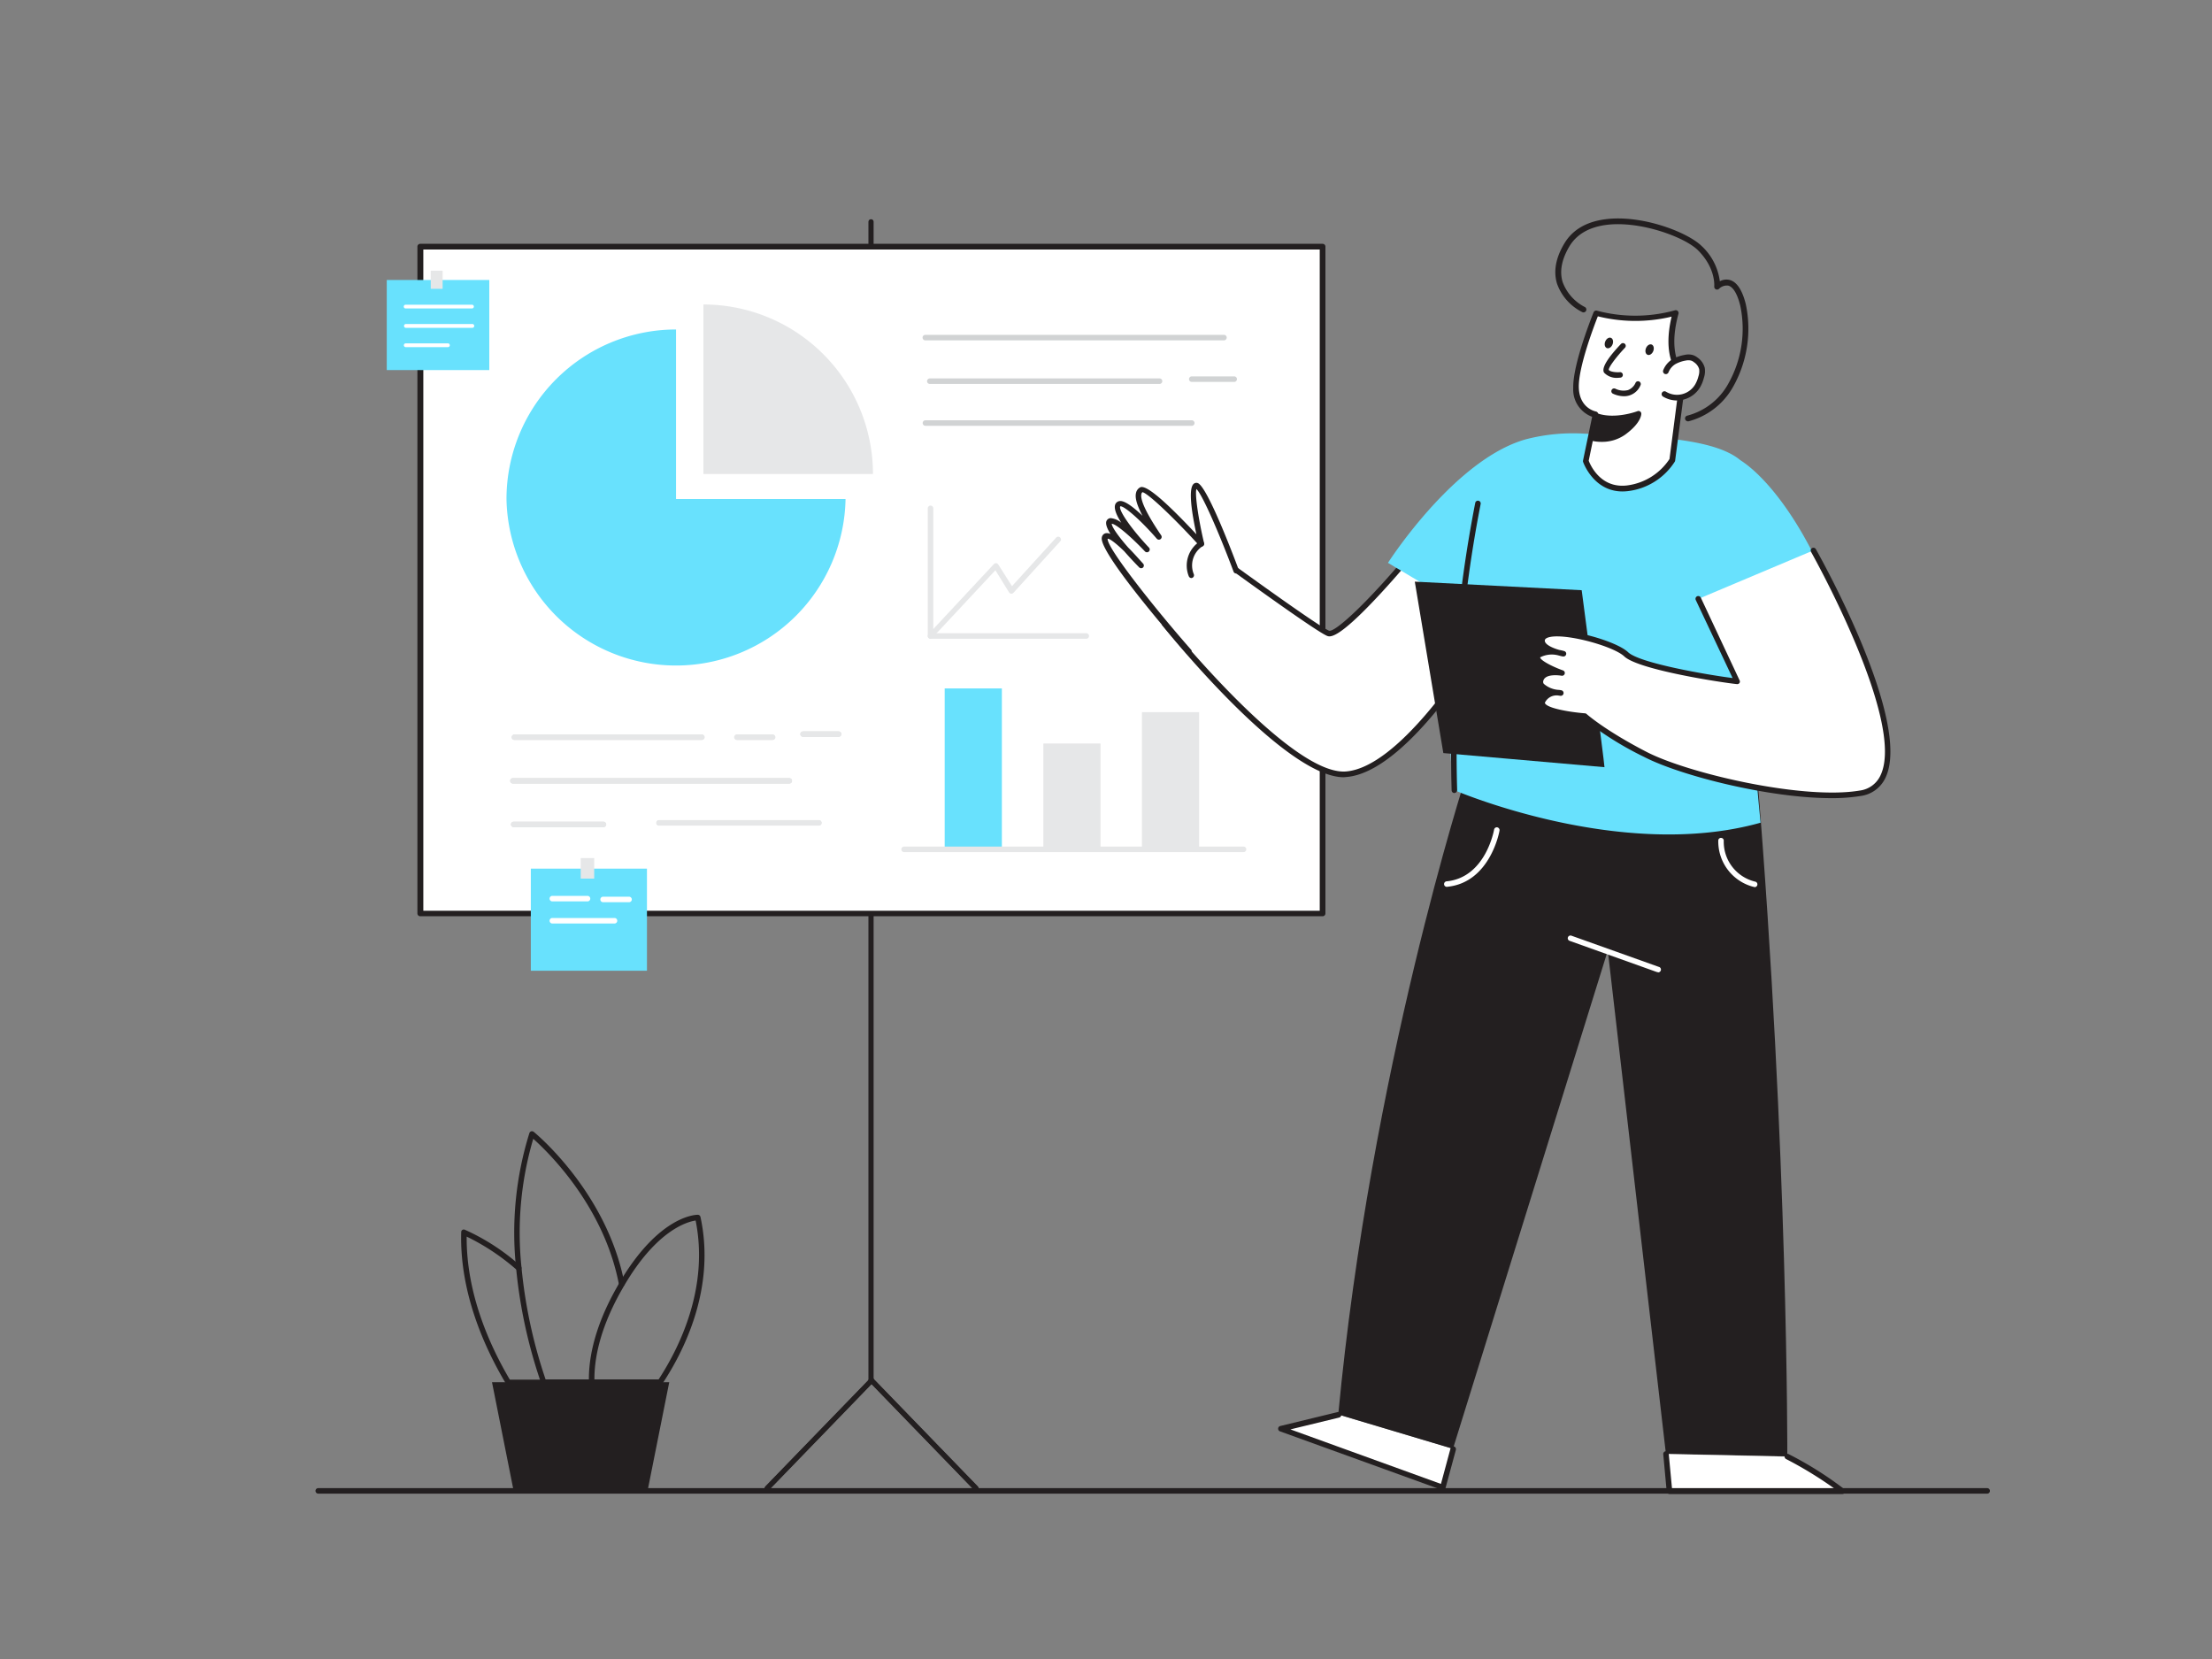 <svg xmlns="http://www.w3.org/2000/svg" viewBox="0 0 400 300"><rect x="0" y="0" width="400" height="300" fill="#808080" stroke="none"/><g id="_001" data-name="001"><polyline points="262.79 261.99 260.91 268.93 231.63 258.33 242.04 255.79" fill="#fff"/><path d="M260.91,269.43a.47.47,0,0,1-.17,0l-29.28-10.6a.5.5,0,0,1-.33-.5.49.49,0,0,1,.38-.46l10.41-2.53a.5.5,0,1,1,.24,1l-8.81,2.14,27.22,9.86,1.73-6.42a.51.51,0,0,1,.62-.36.52.52,0,0,1,.35.62l-1.88,6.94a.54.54,0,0,1-.25.32A.59.59,0,0,1,260.91,269.43Z" fill="#231f20"/><path d="M157.51,250.1a.5.5,0,0,1-.5-.5V40.12a.5.5,0,0,1,.5-.5.5.5,0,0,1,.5.5V249.6A.5.5,0,0,1,157.51,250.1Z" fill="#d1d3d4"/><path d="M176.47,269.62a.51.51,0,0,1-.36-.15L157.6,250.35l-18.51,19.12a.5.5,0,0,1-.71,0,.51.51,0,0,1,0-.71l18.87-19.48a.51.51,0,0,1,.72,0l18.87,19.48a.5.5,0,0,1,0,.71A.49.49,0,0,1,176.47,269.62Z" fill="#d1d3d4"/><path d="M157.51,250.1a.5.5,0,0,1-.5-.5V40.12a.5.5,0,0,1,.5-.5.5.5,0,0,1,.5.5V249.6A.5.5,0,0,1,157.51,250.1Z" fill="#231f20"/><path d="M176.47,269.62a.51.51,0,0,1-.36-.15L157.6,250.35l-18.51,19.12a.5.5,0,0,1-.71,0,.51.51,0,0,1,0-.71l18.87-19.48a.51.51,0,0,1,.72,0l18.87,19.48a.5.5,0,0,1,0,.71A.49.49,0,0,1,176.47,269.62Z" fill="#231f20"/><rect x="76.04" y="44.6" width="163.13" height="120.57" fill="#fff"/><path d="M239.16,165.69H76a.52.52,0,0,1-.52-.52V44.6a.51.51,0,0,1,.52-.51H239.16a.51.51,0,0,1,.52.51V165.17A.52.52,0,0,1,239.16,165.69Zm-162.61-1h162.1V45.12H76.55Z" fill="#231f20"/><circle cx="112.06" cy="96.43" r="2.63" fill="#fff"/><circle cx="142.65" cy="86.48" r="2.63" fill="#fff"/><circle cx="161.61" cy="98.31" r="2.63" fill="#fff"/><circle cx="128.76" cy="109.57" r="2.63" fill="#fff"/><path d="M265.12,140.32S247.85,193.63,242,255.79l20.74,6.2,28-90.1,10.51,91,21.95.47s.2-54.35-5.43-123C306.4,140.12,265.12,140.32,265.12,140.32Z" fill="#231f20"/><path d="M210.6,112.81s22.51,28.12,32.89,27.22,23.25-22.12,23.25-22.12L256.13,99.18s-13.54,16.47-16,15.35-19.18-13.32-19.18-13.32" fill="#fff"/><path d="M243,140.55c-10.71,0-31.88-26.29-32.79-27.43a.5.5,0,1,1,.78-.62c.23.27,22.47,27.89,32.46,27,9.41-.82,21.22-19.26,22.7-21.63l-10.1-17.85c-1.06,1.27-3.77,4.48-6.64,7.57-7.64,8.22-8.95,7.62-9.51,7.36-2.5-1.14-18.59-12.87-19.28-13.37a.51.51,0,0,1-.11-.7.5.5,0,0,1,.7-.1c.17.12,16.69,12.17,19.1,13.26,1,.45,7.22-5.21,15.43-15.21a.49.49,0,0,1,.43-.18.48.48,0,0,1,.39.25l10.61,18.73a.49.49,0,0,1,0,.51c-.53.88-13.11,21.44-23.63,22.36Z" fill="#231f20"/><path d="M315.13,108.12,329,102.41c-4.93-10.52-10.48-16.77-14.31-19.21-4.89-4.07-17-4.35-28.13-4.78a34.07,34.07,0,0,0-10.57,1c-13,3.59-25,22.36-25,22.36l11.61,6.92s-1.29,25.54.38,34.18c0,0,30.11,13,55.39,5.89C318.35,148.8,314.83,111.42,315.13,108.12Z" fill="#68e1fd"/><path d="M288.49,75l-1.73,8.34s1.85,5.54,7.45,5a11.26,11.26,0,0,0,8.19-5.1l2-15.33s-3.74-2.69-1.38-11.27a27.16,27.16,0,0,1-14.38.07s-3.74,9.15-3.65,13.45S288.49,75,288.49,75Z" fill="#fff"/><path d="M293.4,88.87c-5.28,0-7.11-5.3-7.13-5.35a.5.5,0,0,1,0-.27l1.64-7.88a5.25,5.25,0,0,1-3.42-5.23c-.09-4.36,3.53-13.28,3.68-13.66a.51.51,0,0,1,.61-.3,26.91,26.91,0,0,0,14.08-.06.52.52,0,0,1,.52.11.51.51,0,0,1,.14.51c-2.21,8.08,1.16,10.7,1.19,10.72a.53.53,0,0,1,.21.49l-2,15.33a.6.6,0,0,1-.06.19,11.69,11.69,0,0,1-8.58,5.35C294,88.85,293.68,88.87,293.4,88.87Zm-6.11-5.56c.31.81,2.14,5,6.87,4.48A10.8,10.8,0,0,0,301.9,83l1.94-15c-.81-.77-3.22-3.75-1.56-10.74a28.14,28.14,0,0,1-13.34-.06c-.72,1.83-3.52,9.2-3.44,12.82.08,3.8,3,4.37,3.08,4.39a.52.52,0,0,1,.42.62Z" fill="#231f20"/><path d="M301.24,67.19a3.55,3.55,0,0,1,1.46-1.74,6.52,6.52,0,0,1,2-.7,2.58,2.58,0,0,1,1.17,0,2.26,2.26,0,0,1,.74.38,2.78,2.78,0,0,1,1.13,1.55,3.32,3.32,0,0,1-.14,1.56,7,7,0,0,1-.64,1.6,4.35,4.35,0,0,1-6,1.48" fill="#fff"/><path d="M303.27,72.42a4.91,4.91,0,0,1-2.55-.71.52.52,0,0,1-.17-.71.51.51,0,0,1,.71-.17,3.82,3.82,0,0,0,5.28-1.31,5.74,5.74,0,0,0,.59-1.47,2.83,2.83,0,0,0,.13-1.31,2.25,2.25,0,0,0-.93-1.24,1.52,1.52,0,0,0-.55-.3,2.18,2.18,0,0,0-.94,0,5.93,5.93,0,0,0-1.87.64,3.07,3.07,0,0,0-1.25,1.48.52.52,0,0,1-.67.3.53.53,0,0,1-.29-.67,4.12,4.12,0,0,1,1.67-2,7.07,7.07,0,0,1,2.2-.77,3,3,0,0,1,1.4,0,2.56,2.56,0,0,1,.92.47,3.26,3.26,0,0,1,1.32,1.85,3.76,3.76,0,0,1-.15,1.81,6.62,6.62,0,0,1-.69,1.72,4.89,4.89,0,0,1-3,2.23A4.53,4.53,0,0,1,303.27,72.42Z" fill="#231f20"/><path d="M305.16,76.18a.52.52,0,0,1-.12-1,11.9,11.9,0,0,0,7.46-5.74,20.27,20.27,0,0,0,2.19-14.19c-.67-2.67-1.54-3.43-2.16-3.6a2,2,0,0,0-1.66.56.52.52,0,0,1-.59.11.53.53,0,0,1-.29-.52c0-.14.29-3.36-3-6.6-2.45-2.37-10.47-5.32-16.54-4.53-3.12.41-5.36,1.72-6.66,3.89-1.39,2.34-1.8,4.5-1.22,6.43a8.33,8.33,0,0,0,4,4.52.51.51,0,0,1-.44.93,9.22,9.22,0,0,1-4.57-5.14c-.68-2.22-.24-4.67,1.32-7.27,1.46-2.45,3.95-3.93,7.4-4.38,6.59-.87,14.84,2.32,17.4,4.81A10.5,10.5,0,0,1,311,50.86a2.49,2.49,0,0,1,1.8-.23c1.28.35,2.25,1.81,2.89,4.35a21.36,21.36,0,0,1-2.31,15,13,13,0,0,1-8.09,6.22Z" fill="#231f20"/><path d="M287.82,79.18a7.15,7.15,0,0,0,5.81-1.06c2.7-2,2.67-3.35,2.67-3.35s-4.14,1.59-7.6.4Z" fill="#231f20"/><path d="M289.59,79.9a7.23,7.23,0,0,1-1.91-.24.49.49,0,0,1-.34-.58l.87-4a.51.51,0,0,1,.24-.33.53.53,0,0,1,.41,0c3.24,1.12,7.22-.38,7.26-.4a.5.5,0,0,1,.68.46c0,.16-.05,1.68-2.88,3.76A7.23,7.23,0,0,1,289.59,79.9Zm-1.17-1.1a6.57,6.57,0,0,0,4.91-1.08,8.11,8.11,0,0,0,2.16-2.17,12.76,12.76,0,0,1-6.42.26Z" fill="#231f20"/><path d="M263,143.41a.51.51,0,0,1-.5-.47,235.07,235.07,0,0,1,4.27-52,.49.49,0,0,1,.58-.39.5.5,0,0,1,.4.59,234.14,234.14,0,0,0-4.25,51.72.5.5,0,0,1-.47.53Z" fill="#231f20"/><path d="M290.14,138.73c0-.78-4.12-32-4.12-32l-30.18-1.55,5.16,31Z" fill="#231f20"/><path d="M327.92,99.53s23.37,41.39,8.45,43.92c-10.39,1.77-31.12-3-38.86-7s-10.95-6.92-10.95-6.92-8.64-.64-7.61-2.7a2.92,2.92,0,0,1,3.23-1.55s-4.13-.39-3.61-2.32,3.87-1.29,3.87-1.29-5.81-2.07-4.26-3.23,4.51-.26,4.51-.26-4-.72-3.86-2.45c.24-2.93,12.76.26,15.21,2.58s17.37,4.65,20.08,4.91l-7-14.92" fill="#fff"/><path d="M331.15,144.33c-11.13,0-27.14-4-33.87-7.47A58.56,58.56,0,0,1,286.36,130c-1.48-.12-6.92-.66-7.83-2.28a1.16,1.16,0,0,1,0-1.14,3.24,3.24,0,0,1,1.24-1.38,3.12,3.12,0,0,1-1.43-1,1.58,1.58,0,0,1-.24-1.37,2.34,2.34,0,0,1,1.9-1.64c-1.24-.6-2.43-1.37-2.55-2.16a1,1,0,0,1,.45-1,3.58,3.58,0,0,1,1.45-.6,2,2,0,0,1-1-1.75,1.55,1.55,0,0,1,1.15-1.34c3-1.16,12.62,1.43,14.91,3.6,2.09,2,14.56,4.13,18.9,4.67l-6.66-14.11a.5.5,0,0,1,.24-.67.51.51,0,0,1,.67.24l7,14.93a.5.5,0,0,1,0,.5.52.52,0,0,1-.45.21c-2.49-.24-17.74-2.55-20.38-5-2-1.92-11.21-4.41-13.87-3.4-.48.19-.5.41-.51.5-.05.7,1.33,1.36,2.62,1.72a6.29,6.29,0,0,1,.9.21.49.49,0,0,1,.34.59.5.5,0,0,1-.57.38c-.12,0-.46-.09-.9-.21a4.58,4.58,0,0,0-3.23.37c0,.49,2,1.6,4.12,2.36a.49.49,0,0,1,.32.6.5.5,0,0,1-.58.36s-2.91-.51-3.29.92a.6.6,0,0,0,.09.55,4.5,4.5,0,0,0,2.61,1.09,3.57,3.57,0,0,1,.54.07.5.5,0,0,1-.16,1l-.44-.06A2.34,2.34,0,0,0,279.4,127a.18.18,0,0,0,0,.2c.51.9,4.52,1.58,7.2,1.79a.47.47,0,0,1,.3.12s3.27,2.94,10.84,6.85,28.33,8.72,38.54,7a4.79,4.79,0,0,0,3.78-2.76c4.63-9.74-12.4-40.12-12.58-40.43a.5.5,0,0,1,.87-.49c.72,1.27,17.47,31.15,12.61,41.35a5.77,5.77,0,0,1-4.51,3.31A31.74,31.74,0,0,1,331.15,144.33Z" fill="#231f20"/><path d="M223.55,103.28s-6-16-7.31-15.44,1,10.49,1,10.49-9.59-10.44-10.83-9.76-.46,3.26,3.15,8.56c0,0-6.37-7.35-7.38-5.82s5.24,8.12,5.24,8.12-6-6.35-6.85-5.08,5.67,7.87,5.67,7.87-6.1-7.1-6.52-4.9,11.67,16.52,15.14,20.46" fill="#fff"/><path d="M214.87,118.28a.46.46,0,0,1-.37-.17c-.16-.18-15.82-18-15.26-20.89a.92.92,0,0,1,.68-.79,1.42,1.42,0,0,1,.89.13c-.67-1.07-1-2-.65-2.48a.86.86,0,0,1,.67-.39,3.57,3.57,0,0,1,1.94.84c-.93-1.45-1.48-2.78-1-3.5a1,1,0,0,1,.76-.43c.94-.06,2.55,1.22,4.07,2.67-1.29-2.46-1.32-3.52-1.17-4.14a1.48,1.48,0,0,1,.75-1c1-.54,4.4,2.32,10.17,8.49-.93-4.29-1.57-8.77-.29-9.25a.72.72,0,0,1,.57,0c1.7.77,6.09,12.22,7.39,15.71a.5.5,0,0,1-.93.35c-2.53-6.76-5.65-14-6.74-15-.32.94.41,5.69,1.39,9.8a.49.49,0,0,1-.25.55.5.5,0,0,1-.61-.1C212.63,94,207.67,89.23,206.6,89a.53.53,0,0,0-.2.33c-.18.74.29,2.65,3.58,7.48a.5.5,0,0,1-.79.61c-2.86-3.3-5.94-6-6.61-5.86-.4.62,2,4.1,5.19,7.46l0,0h0a.5.5,0,0,1-.73.69s0,0,0,0c-2.59-2.74-5.28-5-6-5,0,.56,1.19,2.28,3,4.33,1,1,2,2.15,2.67,2.88a.51.51,0,0,1,0,.69.5.5,0,0,1-.7,0c-.81-.83-1.79-1.86-2.71-2.92-1.44-1.4-2.64-2.33-3-2.27-.24,1.54,8.61,12.72,15.08,20.06a.51.51,0,0,1-.05.71A.5.5,0,0,1,214.87,118.28Z" fill="#231f20"/><path d="M217.25,98.33a4.67,4.67,0,0,0-1.8,5.7" fill="#fff"/><path d="M215.45,104.53a.52.52,0,0,1-.48-.33,5.21,5.21,0,0,1,2-6.3.49.49,0,0,1,.68.18.5.5,0,0,1-.17.68,4.15,4.15,0,0,0-1.59,5.1.51.51,0,0,1-.31.64A.45.45,0,0,1,215.45,104.53Z" fill="#231f20"/><path d="M301.26,262.93l.63,6.73h31.29a63.34,63.34,0,0,0-10-6.26" fill="#fff"/><path d="M333.18,270.16H301.89a.51.51,0,0,1-.5-.46l-.62-6.73a.49.49,0,0,1,.45-.54.49.49,0,0,1,.54.45l.59,6.28h29.34a70.67,70.67,0,0,0-8.71-5.32.5.5,0,0,1,.46-.89,64.26,64.26,0,0,1,10.05,6.32.48.48,0,0,1,.16.55A.51.51,0,0,1,333.18,270.16Z" fill="#231f20"/><path d="M359.34,270.1H57.55a.51.51,0,0,1-.5-.5.5.5,0,0,1,.5-.5H359.34a.5.5,0,0,1,.5.5A.5.5,0,0,1,359.34,270.1Z" fill="#231f20"/><path d="M299.76,175.77a.45.45,0,0,1-.16,0l-15.77-5.64a.49.49,0,0,1,.33-.93l15.77,5.63a.5.5,0,0,1-.17,1Z" fill="#fff"/><path d="M261.66,160.37a.5.5,0,0,1-.05-1c7.05-.7,8.55-9.26,8.57-9.35a.5.5,0,0,1,.57-.41.51.51,0,0,1,.41.58c0,.09-1.65,9.39-9.45,10.17Z" fill="#fff"/><path d="M317.22,160.37a.34.34,0,0,1-.14,0,8.48,8.48,0,0,1-6.36-8.39.48.48,0,0,1,.52-.46.49.49,0,0,1,.47.52,7.4,7.4,0,0,0,5.65,7.38.49.49,0,0,1-.14,1Z" fill="#fff"/><path d="M293.5,62.53s-3.55,3.74-3,4.59,2.52.69,2.52.69" fill="#fff"/><path d="M292.61,68.32a3.12,3.12,0,0,1-2.54-.93c-.63-1,1.32-3.37,3.06-5.2a.5.5,0,0,1,.71,0,.49.49,0,0,1,0,.7c-1.61,1.7-3,3.58-2.92,4,.23.35,1.35.47,2,.41a.5.5,0,0,1,.54.45.49.49,0,0,1-.45.54Z" fill="#231f20"/><path d="M291.89,70.74s3,1.56,4.35-1.35" fill="#fff"/><path d="M293.65,71.65a4.77,4.77,0,0,1-2-.47.49.49,0,0,1-.21-.67.5.5,0,0,1,.67-.22,3.33,3.33,0,0,0,2.28.25,2.46,2.46,0,0,0,1.39-1.36.5.5,0,0,1,.9.42,3.19,3.19,0,0,1-3,2.05Z" fill="#231f20"/><ellipse cx="298.31" cy="63.23" rx="1" ry="0.71" transform="translate(128.28 316.37) rotate(-68.08)" fill="#231f20"/><ellipse cx="290.94" cy="62.03" rx="1" ry="0.71" transform="translate(124.78 308.77) rotate(-68.08)" fill="#231f20"/><path d="M104.91,250.44h-13a.5.5,0,0,1-.43-.24c-3.86-6.48-8.39-16.49-8.08-27.4a.49.49,0,0,1,.23-.41.5.5,0,0,1,.46,0,38.74,38.74,0,0,1,10.09,6.58.5.5,0,0,1-.66.74,40.22,40.22,0,0,0-9.13-6.09c-.08,10.25,4.14,19.65,7.8,25.86h12.7a.5.5,0,1,1,0,1Z" fill="#231f20"/><path d="M112.32,250.44h-14a.51.51,0,0,1-.47-.34,90,90,0,0,1-4.52-20.76,60.49,60.49,0,0,1,2.4-24.44.5.5,0,0,1,.33-.32.52.52,0,0,1,.45.09c.14.11,13.22,10.77,16.41,27.4a.5.5,0,0,1-1,.18c-2.74-14.29-13-24.1-15.49-26.32a60,60,0,0,0-2.12,23.32,89.17,89.17,0,0,0,4.35,20.19h13.6a.5.5,0,0,1,0,1Z" fill="#231f20"/><path d="M119.36,250.44H107a.5.5,0,0,1-.5-.48c-.11-3.47.62-9.18,4.75-16.65.27-.48.53-.95.79-1.4,7.23-12.23,13.89-12.24,14.15-12.24a.5.5,0,0,1,.48.4c2.81,13-3.11,24.45-6.89,30.15A.5.5,0,0,1,119.36,250.44Zm-11.87-1H119.1c3.65-5.58,9.16-16.48,6.69-28.73-1.48.22-7,1.7-12.88,11.71-.26.44-.52.9-.79,1.38C108.29,240.73,107.47,246.06,107.49,249.44Z" fill="#231f20"/><polygon points="117.11 269.54 92.87 269.54 88.97 249.95 121.02 249.95 117.11 269.54" fill="#231f20"/><path d="M91.59,90.24a30.66,30.66,0,0,0,61.31,0H122.25V59.58A30.67,30.67,0,0,0,91.59,90.24Z" fill="#68e1fd"/><path d="M127.2,55.06V85.72h30.66A30.67,30.67,0,0,0,127.2,55.06Z" fill="#e6e7e8"/><rect x="95.99" y="157.08" width="21" height="18.46" fill="#68e1fd"/><rect x="105.01" y="155.17" width="2.44" height="3.71" fill="#e6e7e8"/><path d="M106.24,163H99.88a.5.5,0,0,1-.5-.5.5.5,0,0,1,.5-.5h6.36a.5.5,0,0,1,.5.5A.5.5,0,0,1,106.24,163Z" fill="#fff"/><path d="M111.12,167H99.88a.5.5,0,0,1-.5-.5.5.5,0,0,1,.5-.5h11.24a.5.5,0,0,1,.5.5A.5.5,0,0,1,111.12,167Z" fill="#fff"/><path d="M113.75,163.15h-4.69a.5.5,0,0,1-.5-.5.5.5,0,0,1,.5-.5h4.69a.5.5,0,0,1,.5.5A.5.5,0,0,1,113.75,163.15Z" fill="#fff"/><rect x="69.94" y="50.63" width="18.54" height="16.29" fill="#68e1fd"/><rect x="77.89" y="48.95" width="2.15" height="3.28" fill="#e6e7e8"/><path d="M85.35,55.78h-12a.34.34,0,1,1,0-.68h12a.34.34,0,1,1,0,.68Z" fill="#fff"/><path d="M85.35,59.28h-12a.35.35,0,0,1,0-.69h12a.35.35,0,1,1,0,.69Z" fill="#fff"/><path d="M81,62.77H73.37a.34.34,0,1,1,0-.68H81a.34.34,0,1,1,0,.68Z" fill="#fff"/><path d="M126.93,133.78H93a.47.47,0,0,1,0-.93h33.93a.47.47,0,0,1,0,.93Z" fill="#d1d3d4"/><path d="M139.72,133.78h-6.46a.47.47,0,0,1,0-.93h6.46a.47.47,0,0,1,0,.93Z" fill="#d1d3d4"/><path d="M151.66,133.21h-6.45a.46.46,0,0,1-.46-.46.47.47,0,0,1,.46-.46h6.45a.46.46,0,0,1,.46.46A.45.45,0,0,1,151.66,133.21Z" fill="#d1d3d4"/><path d="M142.74,141.66h-50a.47.47,0,0,1-.46-.46.46.46,0,0,1,.46-.46h50a.45.45,0,0,1,.46.46A.46.46,0,0,1,142.74,141.66Z" fill="#d1d3d4"/><path d="M109.13,149.54H92.88a.46.46,0,0,1-.46-.46.47.47,0,0,1,.46-.46h16.25a.47.47,0,0,1,.46.46A.46.46,0,0,1,109.13,149.54Z" fill="#d1d3d4"/><path d="M148.08,149.26H119.17a.45.45,0,0,1-.46-.46.46.46,0,0,1,.46-.46h28.91a.47.47,0,0,1,.46.46A.46.46,0,0,1,148.08,149.26Z" fill="#d1d3d4"/><path d="M126.93,133.81H93a.5.5,0,0,1-.5-.5.51.51,0,0,1,.5-.5h33.93a.5.5,0,0,1,.5.5A.5.5,0,0,1,126.93,133.81Z" fill="#e6e7e8"/><path d="M139.72,133.81h-6.46a.5.5,0,0,1-.5-.5.51.51,0,0,1,.5-.5h6.46a.51.51,0,0,1,.5.5A.5.5,0,0,1,139.72,133.81Z" fill="#e6e7e8"/><path d="M151.66,133.25h-6.45a.5.5,0,0,1-.5-.5.5.5,0,0,1,.5-.5h6.45a.5.5,0,0,1,.5.5A.5.5,0,0,1,151.66,133.25Z" fill="#e6e7e8"/><path d="M142.74,141.7h-50a.5.5,0,0,1,0-1h50a.5.5,0,0,1,0,1Z" fill="#e6e7e8"/><path d="M109.13,149.58H92.88a.5.5,0,0,1-.5-.5.51.51,0,0,1,.5-.5h16.25a.5.5,0,0,1,.5.5A.5.5,0,0,1,109.13,149.58Z" fill="#e6e7e8"/><path d="M148.08,149.3H119.17a.5.5,0,0,1,0-1h28.91a.5.5,0,0,1,0,1Z" fill="#e6e7e8"/><rect x="170.83" y="124.49" width="10.34" height="29.32" fill="#68e1fd"/><rect x="188.67" y="134.45" width="10.34" height="19.37" fill="#e6e7e8"/><rect x="206.5" y="128.78" width="10.34" height="25.03" fill="#e6e7e8"/><path d="M221.33,61.55h-54a.5.5,0,0,1-.5-.5.5.5,0,0,1,.5-.5h54a.5.5,0,0,1,.5.5A.51.51,0,0,1,221.33,61.55Z" fill="#d1d3d4"/><path d="M209.68,69.43H168.14a.5.5,0,0,1-.5-.5.51.51,0,0,1,.5-.5h41.54a.5.5,0,0,1,.5.5A.5.5,0,0,1,209.68,69.43Z" fill="#d1d3d4"/><path d="M215.51,77H167.35a.5.5,0,0,1-.5-.5.5.5,0,0,1,.5-.5h48.16a.51.51,0,0,1,.5.5A.5.5,0,0,1,215.51,77Z" fill="#d1d3d4"/><path d="M223.18,69.06h-7.67a.5.5,0,0,1-.5-.5.5.5,0,0,1,.5-.5h7.67a.5.5,0,0,1,.5.5A.5.5,0,0,1,223.18,69.06Z" fill="#d1d3d4"/><path d="M196.43,115.51H168.27a.5.5,0,0,1-.5-.5V91.93a.5.5,0,0,1,.5-.5.5.5,0,0,1,.5.5v22.58h27.66a.5.5,0,0,1,.5.5A.5.5,0,0,1,196.43,115.51Z" fill="#e6e7e8"/><path d="M168.27,115.51a.49.49,0,0,1-.36-.84L179.73,102a.5.5,0,0,1,.42-.15.48.48,0,0,1,.37.23L183,106l8-8.8a.5.5,0,0,1,.71,0,.49.49,0,0,1,0,.7l-8.44,9.29a.52.52,0,0,1-.42.17.49.49,0,0,1-.38-.24l-2.47-4-11.38,12.19A.49.49,0,0,1,168.27,115.51Z" fill="#e6e7e8"/><path d="M224.87,154.09H163.49a.5.5,0,0,1-.5-.5.5.5,0,0,1,.5-.5h61.38a.5.5,0,0,1,.5.5A.51.51,0,0,1,224.87,154.09Z" fill="#e6e7e8"/></g></svg>